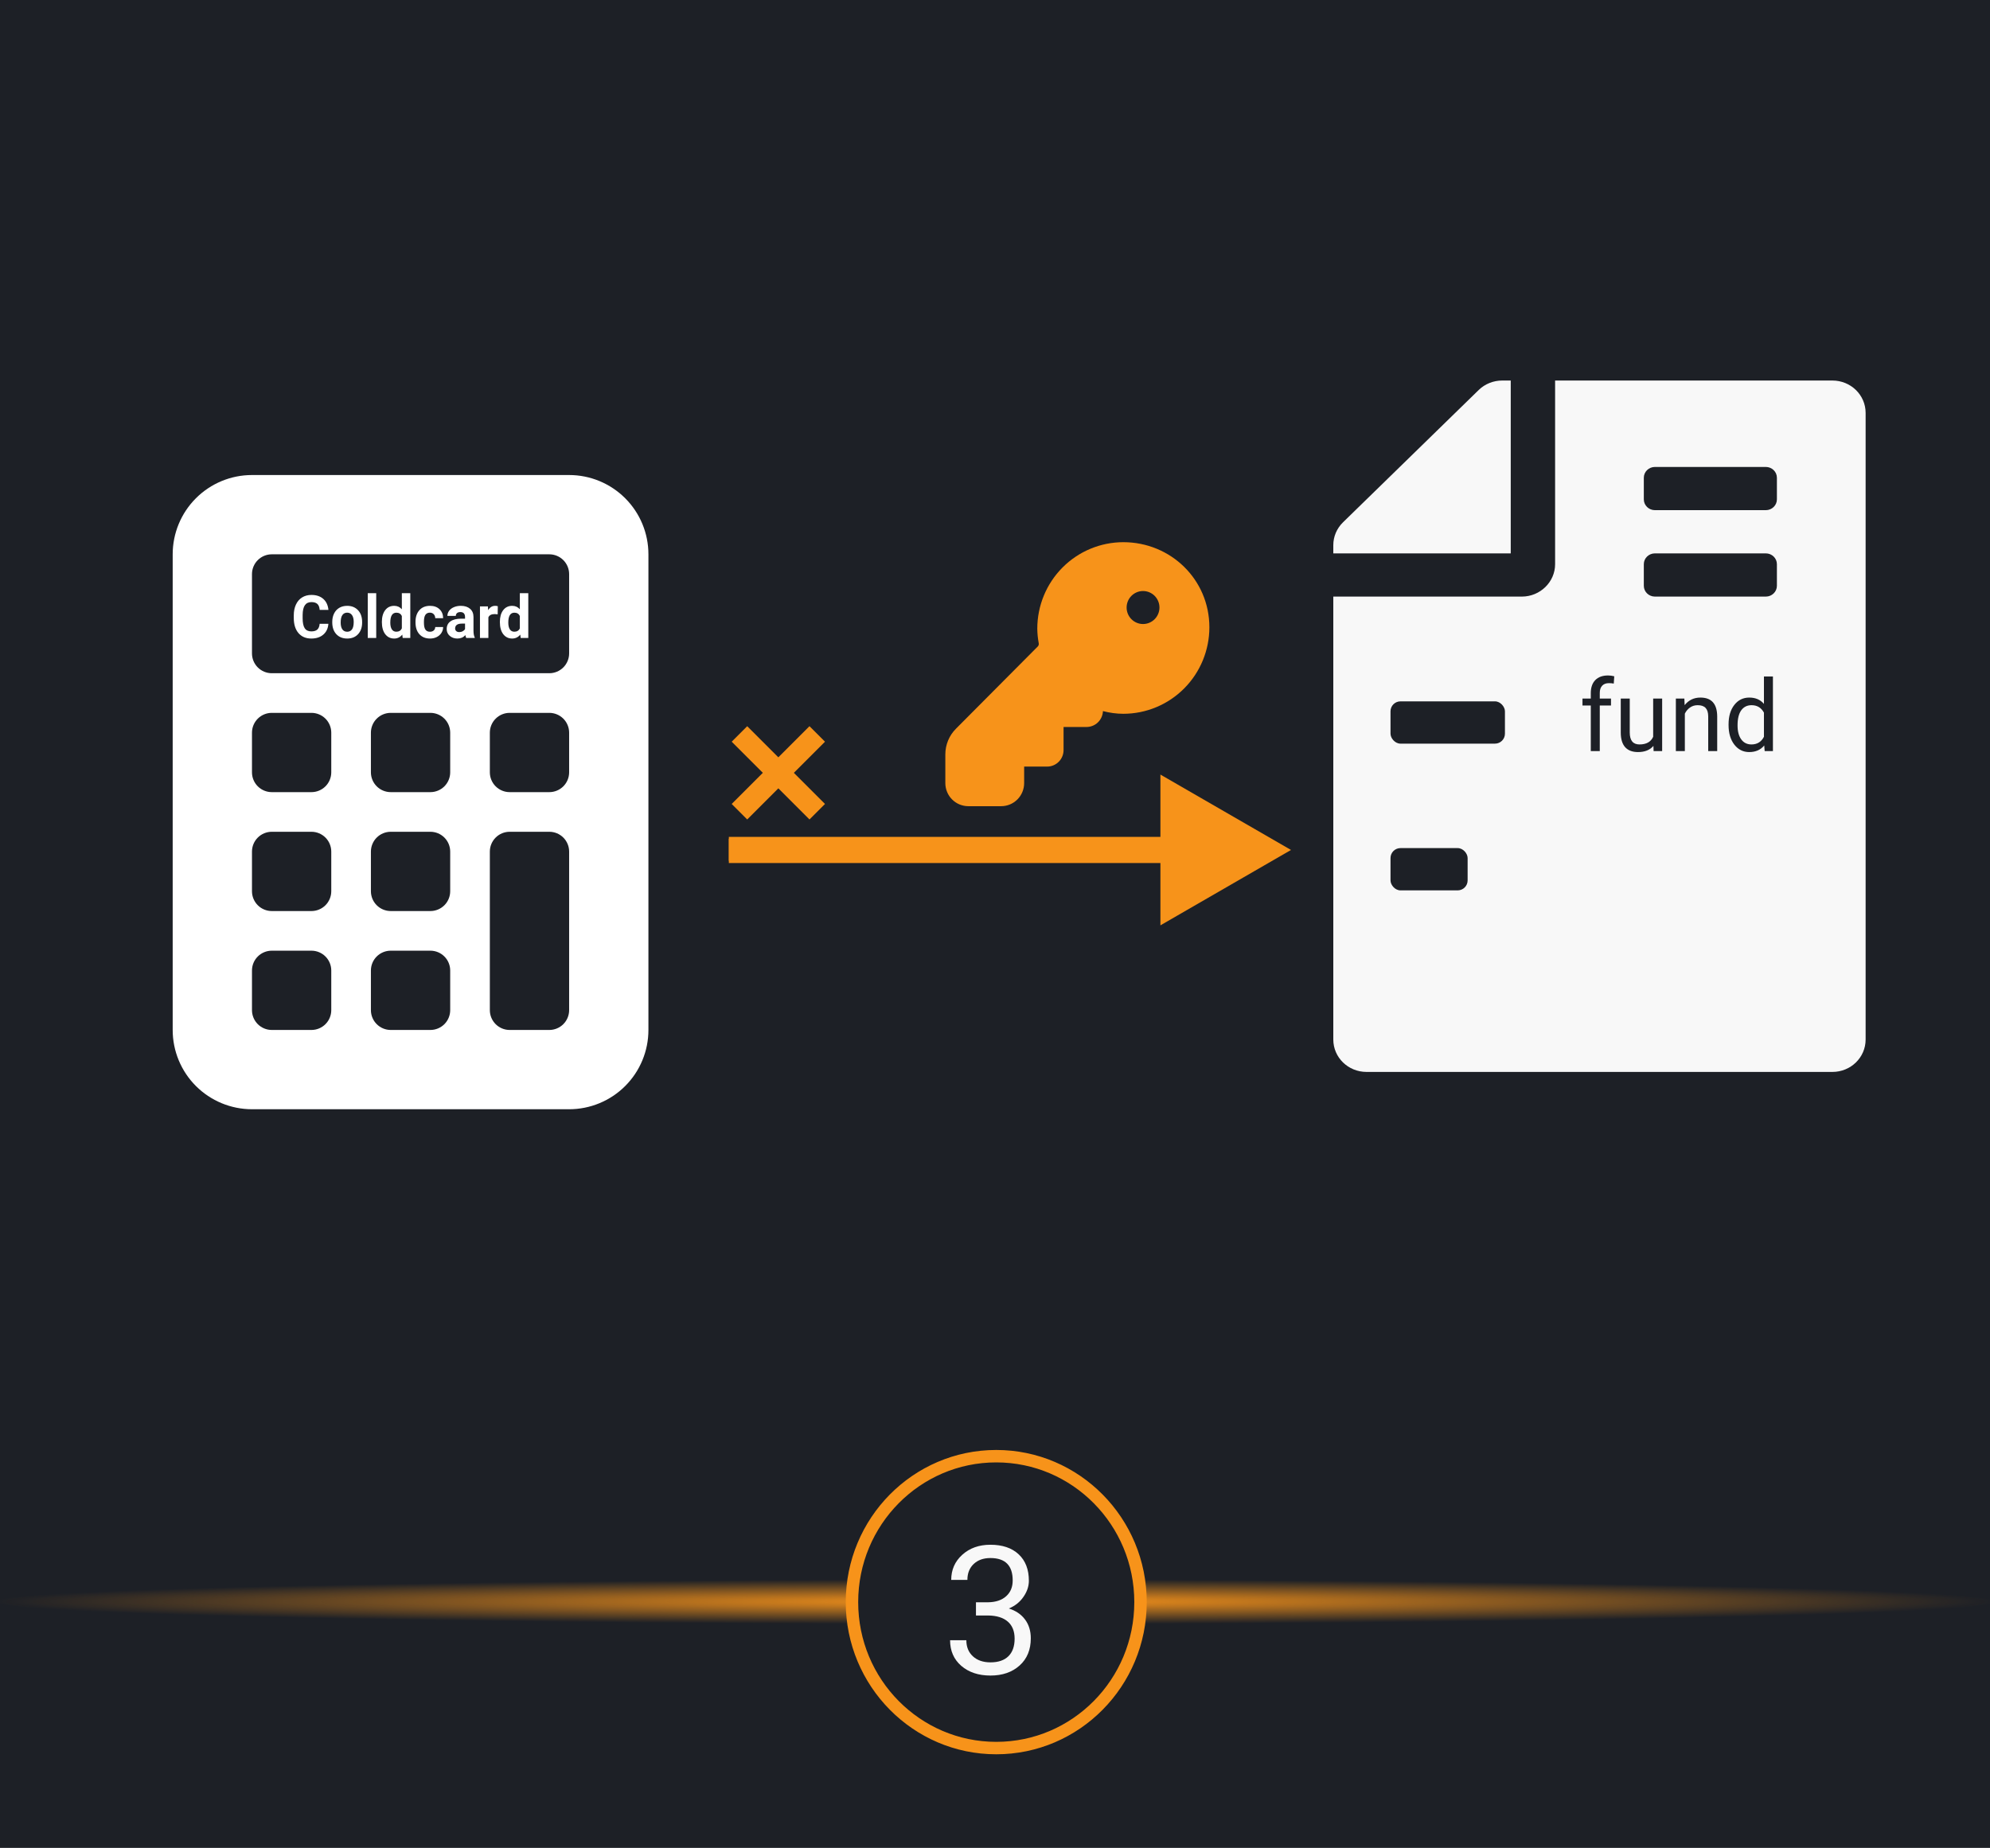 <svg width="800" height="743" viewBox="0 0 800 743" fill="none" xmlns="http://www.w3.org/2000/svg">
<rect width="800" height="743" fill="#1D2026"/>
<path d="M69.422 222.875C69.422 214.421 72.78 206.314 78.758 200.336C84.735 194.358 92.843 191 101.297 191H228.797C237.251 191 245.358 194.358 251.336 200.336C257.313 206.314 260.672 214.421 260.672 222.875V414.125C260.672 422.579 257.313 430.686 251.336 436.664C245.358 442.642 237.251 446 228.797 446H101.297C92.843 446 84.735 442.642 78.758 436.664C72.78 430.686 69.422 422.579 69.422 414.125V222.875ZM101.297 230.844V262.719C101.297 264.832 102.136 266.859 103.631 268.354C105.125 269.848 107.152 270.688 109.266 270.688H220.828C222.941 270.688 224.968 269.848 226.463 268.354C227.957 266.859 228.797 264.832 228.797 262.719V230.844C228.797 228.73 227.957 226.703 226.463 225.209C224.968 223.715 222.941 222.875 220.828 222.875H109.266C107.152 222.875 105.125 223.715 103.631 225.209C102.136 226.703 101.297 228.73 101.297 230.844ZM101.297 294.594V310.531C101.297 312.645 102.136 314.672 103.631 316.166C105.125 317.66 107.152 318.5 109.266 318.5H125.203C127.316 318.5 129.343 317.66 130.838 316.166C132.332 314.672 133.172 312.645 133.172 310.531V294.594C133.172 292.48 132.332 290.453 130.838 288.959C129.343 287.465 127.316 286.625 125.203 286.625H109.266C107.152 286.625 105.125 287.465 103.631 288.959C102.136 290.453 101.297 292.48 101.297 294.594ZM109.266 334.438C107.152 334.438 105.125 335.277 103.631 336.771C102.136 338.266 101.297 340.293 101.297 342.406V358.344C101.297 360.457 102.136 362.484 103.631 363.979C105.125 365.473 107.152 366.312 109.266 366.312H125.203C127.316 366.312 129.343 365.473 130.838 363.979C132.332 362.484 133.172 360.457 133.172 358.344V342.406C133.172 340.293 132.332 338.266 130.838 336.771C129.343 335.277 127.316 334.438 125.203 334.438H109.266ZM101.297 390.219V406.156C101.297 408.27 102.136 410.297 103.631 411.791C105.125 413.285 107.152 414.125 109.266 414.125H125.203C127.316 414.125 129.343 413.285 130.838 411.791C132.332 410.297 133.172 408.27 133.172 406.156V390.219C133.172 388.105 132.332 386.078 130.838 384.584C129.343 383.09 127.316 382.25 125.203 382.25H109.266C107.152 382.25 105.125 383.09 103.631 384.584C102.136 386.078 101.297 388.105 101.297 390.219ZM157.078 286.625C154.965 286.625 152.938 287.465 151.443 288.959C149.949 290.453 149.109 292.48 149.109 294.594V310.531C149.109 312.645 149.949 314.672 151.443 316.166C152.938 317.66 154.965 318.5 157.078 318.5H173.016C175.129 318.5 177.156 317.66 178.65 316.166C180.145 314.672 180.984 312.645 180.984 310.531V294.594C180.984 292.48 180.145 290.453 178.65 288.959C177.156 287.465 175.129 286.625 173.016 286.625H157.078ZM149.109 342.406V358.344C149.109 360.457 149.949 362.484 151.443 363.979C152.938 365.473 154.965 366.312 157.078 366.312H173.016C175.129 366.312 177.156 365.473 178.65 363.979C180.145 362.484 180.984 360.457 180.984 358.344V342.406C180.984 340.293 180.145 338.266 178.65 336.771C177.156 335.277 175.129 334.438 173.016 334.438H157.078C154.965 334.438 152.938 335.277 151.443 336.771C149.949 338.266 149.109 340.293 149.109 342.406ZM157.078 382.25C154.965 382.25 152.938 383.09 151.443 384.584C149.949 386.078 149.109 388.105 149.109 390.219V406.156C149.109 408.27 149.949 410.297 151.443 411.791C152.938 413.285 154.965 414.125 157.078 414.125H173.016C175.129 414.125 177.156 413.285 178.65 411.791C180.145 410.297 180.984 408.27 180.984 406.156V390.219C180.984 388.105 180.145 386.078 178.65 384.584C177.156 383.09 175.129 382.25 173.016 382.25H157.078ZM196.922 294.594V310.531C196.922 312.645 197.761 314.672 199.256 316.166C200.75 317.66 202.777 318.5 204.891 318.5H220.828C222.941 318.5 224.968 317.66 226.463 316.166C227.957 314.672 228.797 312.645 228.797 310.531V294.594C228.797 292.48 227.957 290.453 226.463 288.959C224.968 287.465 222.941 286.625 220.828 286.625H204.891C202.777 286.625 200.75 287.465 199.256 288.959C197.761 290.453 196.922 292.48 196.922 294.594ZM204.891 334.438C202.777 334.438 200.75 335.277 199.256 336.771C197.761 338.266 196.922 340.293 196.922 342.406V406.156C196.922 408.27 197.761 410.297 199.256 411.791C200.75 413.285 202.777 414.125 204.891 414.125H220.828C222.941 414.125 224.968 413.285 226.463 411.791C227.957 410.297 228.797 408.27 228.797 406.156V342.406C228.797 340.293 227.957 338.266 226.463 336.771C224.968 335.277 222.941 334.438 220.828 334.438H204.891Z" fill="white"/>
<path d="M132.011 250.823C131.879 252.659 131.199 254.105 129.972 255.159C128.754 256.214 127.144 256.741 125.144 256.741C122.957 256.741 121.234 256.007 119.976 254.538C118.726 253.062 118.101 251.038 118.101 248.468V247.425C118.101 245.784 118.39 244.339 118.968 243.089C119.547 241.839 120.371 240.882 121.441 240.218C122.519 239.546 123.769 239.21 125.191 239.21C127.16 239.21 128.746 239.738 129.949 240.792C131.152 241.847 131.847 243.327 132.035 245.234H128.519C128.433 244.132 128.125 243.335 127.593 242.843C127.07 242.343 126.269 242.093 125.191 242.093C124.019 242.093 123.14 242.515 122.554 243.359C121.976 244.195 121.679 245.495 121.664 247.261V248.55C121.664 250.394 121.941 251.741 122.496 252.593C123.058 253.445 123.941 253.87 125.144 253.87C126.23 253.87 127.039 253.624 127.57 253.132C128.109 252.632 128.418 251.863 128.496 250.823H132.011ZM133.57 250.05C133.57 248.792 133.812 247.671 134.297 246.687C134.781 245.702 135.476 244.941 136.382 244.402C137.297 243.863 138.355 243.593 139.558 243.593C141.269 243.593 142.664 244.116 143.742 245.163C144.828 246.21 145.433 247.632 145.558 249.429L145.582 250.296C145.582 252.241 145.039 253.804 143.953 254.984C142.867 256.156 141.41 256.741 139.582 256.741C137.754 256.741 136.293 256.156 135.199 254.984C134.113 253.812 133.57 252.218 133.57 250.202V250.05ZM136.957 250.296C136.957 251.499 137.183 252.421 137.636 253.062C138.09 253.695 138.738 254.011 139.582 254.011C140.402 254.011 141.043 253.698 141.504 253.073C141.965 252.441 142.195 251.433 142.195 250.05C142.195 248.87 141.965 247.956 141.504 247.308C141.043 246.659 140.394 246.335 139.558 246.335C138.73 246.335 138.09 246.659 137.636 247.308C137.183 247.948 136.957 248.945 136.957 250.296ZM151.242 256.507H147.843V238.507H151.242V256.507ZM153.515 250.073C153.515 248.097 153.957 246.523 154.84 245.351C155.73 244.179 156.945 243.593 158.484 243.593C159.718 243.593 160.738 244.054 161.543 244.976V238.507H164.941V256.507H161.882L161.718 255.159C160.875 256.214 159.789 256.741 158.461 256.741C156.968 256.741 155.769 256.156 154.863 254.984C153.965 253.804 153.515 252.167 153.515 250.073ZM156.902 250.32C156.902 251.507 157.109 252.417 157.523 253.05C157.937 253.683 158.539 253.999 159.328 253.999C160.375 253.999 161.113 253.558 161.543 252.675V247.671C161.121 246.788 160.39 246.347 159.351 246.347C157.718 246.347 156.902 247.671 156.902 250.32ZM172.84 254.011C173.465 254.011 173.972 253.839 174.363 253.495C174.754 253.152 174.957 252.695 174.972 252.124H178.148C178.14 252.984 177.906 253.773 177.445 254.491C176.984 255.202 176.351 255.757 175.547 256.156C174.75 256.546 173.867 256.741 172.898 256.741C171.086 256.741 169.656 256.167 168.609 255.019C167.562 253.863 167.039 252.269 167.039 250.238V250.015C167.039 248.062 167.558 246.503 168.597 245.339C169.636 244.175 171.062 243.593 172.875 243.593C174.461 243.593 175.73 244.046 176.683 244.952C177.644 245.851 178.132 247.05 178.148 248.55H174.972C174.957 247.894 174.754 247.363 174.363 246.956C173.972 246.542 173.457 246.335 172.816 246.335C172.027 246.335 171.429 246.624 171.023 247.202C170.625 247.773 170.425 248.702 170.425 249.991V250.343C170.425 251.648 170.625 252.585 171.023 253.156C171.422 253.726 172.027 254.011 172.84 254.011ZM187.429 256.507C187.273 256.202 187.16 255.823 187.09 255.37C186.269 256.284 185.203 256.741 183.89 256.741C182.648 256.741 181.617 256.382 180.797 255.663C179.984 254.945 179.578 254.038 179.578 252.945C179.578 251.601 180.074 250.57 181.066 249.851C182.066 249.132 183.507 248.769 185.39 248.761H186.949V248.034C186.949 247.448 186.797 246.98 186.492 246.628C186.195 246.277 185.722 246.101 185.074 246.101C184.504 246.101 184.054 246.238 183.726 246.511C183.406 246.784 183.246 247.159 183.246 247.636H179.859C179.859 246.902 180.086 246.222 180.539 245.597C180.992 244.972 181.632 244.484 182.461 244.132C183.289 243.773 184.218 243.593 185.25 243.593C186.812 243.593 188.05 243.988 188.965 244.777C189.886 245.558 190.347 246.659 190.347 248.081V253.577C190.355 254.781 190.523 255.691 190.851 256.308V256.507H187.429ZM184.629 254.152C185.129 254.152 185.59 254.042 186.011 253.823C186.433 253.597 186.746 253.296 186.949 252.921V250.741H185.683C183.988 250.741 183.086 251.327 182.976 252.499L182.965 252.698C182.965 253.12 183.113 253.468 183.41 253.741C183.707 254.015 184.113 254.152 184.629 254.152ZM200.074 247.003C199.613 246.941 199.207 246.909 198.855 246.909C197.574 246.909 196.734 247.343 196.336 248.21V256.507H192.949V243.827H196.148L196.242 245.339C196.922 244.175 197.863 243.593 199.066 243.593C199.441 243.593 199.793 243.644 200.121 243.745L200.074 247.003ZM200.953 250.073C200.953 248.097 201.394 246.523 202.277 245.351C203.168 244.179 204.382 243.593 205.922 243.593C207.156 243.593 208.175 244.054 208.98 244.976V238.507H212.379V256.507H209.32L209.156 255.159C208.312 256.214 207.226 256.741 205.898 256.741C204.406 256.741 203.207 256.156 202.3 254.984C201.402 253.804 200.953 252.167 200.953 250.073ZM204.34 250.32C204.34 251.507 204.547 252.417 204.961 253.05C205.375 253.683 205.976 253.999 206.765 253.999C207.812 253.999 208.55 253.558 208.98 252.675V247.671C208.558 246.788 207.828 246.347 206.789 246.347C205.156 246.347 204.34 247.671 204.34 250.32Z" fill="white"/>
<path d="M381.458 346.122H293V337.276H381.458V346.122ZM294.15 323.256L306.667 310.739L294.15 298.222L300.386 291.986L312.903 304.502L325.42 291.986L331.656 298.222L319.139 310.739L331.656 323.256L325.42 329.492L312.903 316.975L300.386 329.492L294.15 323.256Z" fill="#F7931A"/>
<path d="M518.997 341.75L466.497 311.439V372.061L518.997 341.75ZM293 347H471.747V336.5H293V347Z" fill="#F7931A"/>
<path d="M417 252.764C417.005 243.546 420.652 234.707 427.137 228.188C433.623 221.67 442.418 218.006 451.591 218C470.582 218 486.182 232.962 486.182 252.233C486.177 261.452 482.53 270.291 476.044 276.809C469.559 283.328 460.763 286.992 451.591 286.998C448.787 286.998 446.019 286.594 443.395 285.915C443.332 287.63 442.61 289.254 441.381 290.445C440.152 291.637 438.512 292.304 436.804 292.305H427.562V301.593C427.562 305.255 424.604 308.228 420.961 308.228H411.719V314.862C411.719 317.325 410.745 319.688 409.012 321.43C407.278 323.172 404.928 324.15 402.477 324.15H389.274C386.823 324.15 384.472 323.172 382.739 321.43C381.006 319.688 380.032 317.325 380.032 314.862V303.334C380.032 299.46 381.564 295.75 384.289 293.016L417.211 259.919C417.372 259.749 417.489 259.542 417.553 259.317C417.618 259.091 417.627 258.853 417.581 258.624C417.218 256.691 417.024 254.731 417 252.764V252.764ZM466.114 244.272C466.114 242.513 465.418 240.825 464.18 239.581C462.942 238.337 461.263 237.638 459.513 237.638C457.762 237.638 456.083 238.337 454.845 239.581C453.607 240.825 452.911 242.513 452.911 244.272C452.911 246.032 453.607 247.719 454.845 248.963C456.083 250.208 457.762 250.907 459.513 250.907C461.263 250.907 462.942 250.208 464.18 248.963C465.418 247.719 466.114 246.032 466.114 244.272V244.272Z" fill="#F7931A"/>
<path d="M625.167 226.844V153H736.625C744.037 153 750 158.81 750 166.031V417.969C750 425.19 744.037 431 736.625 431H549.375C541.963 431 536 425.19 536 417.969V239.875H611.792C619.148 239.875 625.167 234.011 625.167 226.844ZM714.333 192.094C714.333 189.694 712.338 187.75 709.875 187.75H665.292C662.828 187.75 660.833 189.694 660.833 192.094V200.781C660.833 203.181 662.828 205.125 665.292 205.125H709.875C712.338 205.125 714.333 203.181 714.333 200.781V192.094ZM714.333 226.844C714.333 224.444 712.338 222.5 709.875 222.5H665.292C662.828 222.5 660.833 224.444 660.833 226.844V235.531C660.833 237.931 662.828 239.875 665.292 239.875H709.875C712.338 239.875 714.333 237.931 714.333 235.531V226.844ZM606.882 361.5H580.583C575.657 361.5 571.667 365.388 571.667 370.188C571.667 374.987 575.657 378.875 580.583 378.875H606.882C616.049 378.875 624.308 373.912 628.416 365.92C630.06 362.705 632.924 362.38 634.083 362.38C635.242 362.38 638.107 362.7 639.667 365.741L643.942 374.07C644.682 375.513 645.82 376.726 647.229 377.574C648.638 378.422 650.261 378.871 651.917 378.87C652.128 378.87 652.335 378.859 652.552 378.842C656.147 378.598 659.239 376.263 660.371 372.929L669.75 345.531L675.663 362.841C678.945 372.43 688.135 378.875 698.512 378.875H705.417C710.343 378.875 714.333 374.987 714.333 370.188C714.333 365.388 710.343 361.5 705.417 361.5H698.512C695.82 361.5 693.435 359.828 692.582 357.341L682.445 327.673C680.606 322.347 675.512 318.763 669.75 318.763C663.988 318.763 658.894 322.341 657.06 327.673L649.325 350.282C638.308 341.492 619.204 345.015 612.544 357.971C611.418 360.175 609.223 361.5 606.882 361.5ZM539.901 210.012L594.46 156.801C596.968 154.357 600.367 153 603.934 153H607.333V222.5H536V219.188C536 215.767 537.393 212.455 539.901 210.012Z" fill="#F8F8F8"/>
<rect x="554" y="289" width="182" height="107" fill="#F8F8F8"/>
<path d="M639.512 302V283.66H636.172V280.867H639.512V278.699C639.512 276.434 640.117 274.682 641.328 273.445C642.539 272.208 644.251 271.59 646.465 271.59C647.298 271.59 648.125 271.701 648.945 271.922L648.75 274.852C648.138 274.734 647.487 274.676 646.797 274.676C645.625 274.676 644.72 275.021 644.082 275.711C643.444 276.388 643.125 277.365 643.125 278.641V280.867H647.637V283.66H643.125V302H639.512ZM664.688 299.91C663.281 301.564 661.217 302.391 658.496 302.391C656.243 302.391 654.525 301.74 653.34 300.438C652.168 299.122 651.576 297.182 651.562 294.617V280.867H655.176V294.52C655.176 297.723 656.478 299.324 659.082 299.324C661.842 299.324 663.678 298.296 664.59 296.238V280.867H668.203V302H664.766L664.688 299.91ZM677.129 280.867L677.246 283.523C678.861 281.492 680.97 280.477 683.574 280.477C688.04 280.477 690.293 282.996 690.332 288.035V302H686.719V288.016C686.706 286.492 686.354 285.366 685.664 284.637C684.987 283.908 683.926 283.543 682.48 283.543C681.309 283.543 680.28 283.855 679.395 284.48C678.509 285.105 677.819 285.926 677.324 286.941V302H673.711V280.867H677.129ZM694.902 291.258C694.902 288.016 695.671 285.411 697.207 283.445C698.743 281.466 700.755 280.477 703.242 280.477C705.716 280.477 707.676 281.323 709.121 283.016V272H712.734V302H709.414L709.238 299.734C707.793 301.505 705.781 302.391 703.203 302.391C700.755 302.391 698.757 301.388 697.207 299.383C695.671 297.378 694.902 294.76 694.902 291.531V291.258ZM698.516 291.668C698.516 294.064 699.01 295.939 700 297.293C700.99 298.647 702.357 299.324 704.102 299.324C706.393 299.324 708.066 298.296 709.121 296.238V286.531C708.04 284.539 706.38 283.543 704.141 283.543C702.37 283.543 700.99 284.227 700 285.594C699.01 286.961 698.516 288.986 698.516 291.668Z" fill="#1D2026"/>
<rect x="559" y="282" width="46" height="17" rx="4" fill="#1D2026"/>
<rect x="559" y="341" width="31" height="17" rx="4" fill="#1D2026"/>
<rect y="635" width="800" height="18" fill="url(#paint0_radial)"/>
<path d="M458.5 644.18C458.5 676.614 432.506 702.86 400.5 702.86C368.494 702.86 342.5 676.614 342.5 644.18C342.5 611.745 368.494 585.5 400.5 585.5C432.506 585.5 458.5 611.745 458.5 644.18Z" fill="#1D2026" stroke="#F7931A" stroke-width="5"/>
<g filter="url(#filter0_d)">
<path d="M392.348 640.242H397.235C400.305 640.195 402.72 639.387 404.477 637.816C406.235 636.246 407.114 634.125 407.114 631.453C407.114 625.453 404.126 622.453 398.149 622.453C395.337 622.453 393.087 623.262 391.399 624.879C389.735 626.473 388.903 628.594 388.903 631.242H382.399C382.399 627.188 383.876 623.824 386.829 621.152C389.805 618.457 393.579 617.109 398.149 617.109C402.977 617.109 406.762 618.387 409.505 620.941C412.247 623.496 413.618 627.047 413.618 631.594C413.618 633.82 412.891 635.977 411.438 638.062C410.009 640.148 408.052 641.707 405.567 642.738C408.38 643.629 410.548 645.105 412.071 647.168C413.618 649.23 414.391 651.75 414.391 654.727C414.391 659.32 412.891 662.965 409.891 665.66C406.891 668.355 402.989 669.703 398.184 669.703C393.38 669.703 389.466 668.402 386.442 665.801C383.442 663.199 381.942 659.766 381.942 655.5H388.481C388.481 658.195 389.36 660.352 391.118 661.969C392.876 663.586 395.231 664.395 398.184 664.395C401.325 664.395 403.727 663.574 405.391 661.934C407.055 660.293 407.887 657.938 407.887 654.867C407.887 651.891 406.973 649.605 405.145 648.012C403.317 646.418 400.68 645.598 397.235 645.551H392.348V640.242Z" fill="#F8F8F8"/>
</g>
<defs>
<filter id="filter0_d" x="377.942" y="617.109" width="40.449" height="60.594" filterUnits="userSpaceOnUse" color-interpolation-filters="sRGB">
<feFlood flood-opacity="0" result="BackgroundImageFix"/>
<feColorMatrix in="SourceAlpha" type="matrix" values="0 0 0 0 0 0 0 0 0 0 0 0 0 0 0 0 0 0 127 0" result="hardAlpha"/>
<feOffset dy="4"/>
<feGaussianBlur stdDeviation="2"/>
<feComposite in2="hardAlpha" operator="out"/>
<feColorMatrix type="matrix" values="0 0 0 0 0 0 0 0 0 0 0 0 0 0 0 0 0 0 0.25 0"/>
<feBlend mode="normal" in2="BackgroundImageFix" result="effect1_dropShadow"/>
<feBlend mode="normal" in="SourceGraphic" in2="effect1_dropShadow" result="shape"/>
</filter>
<radialGradient id="paint0_radial" cx="0" cy="0" r="1" gradientUnits="userSpaceOnUse" gradientTransform="translate(400 644) rotate(90) scale(9 400)">
<stop stop-color="#F7931A"/>
<stop offset="1" stop-color="#F7931A" stop-opacity="0"/>
</radialGradient>
</defs>
</svg>

